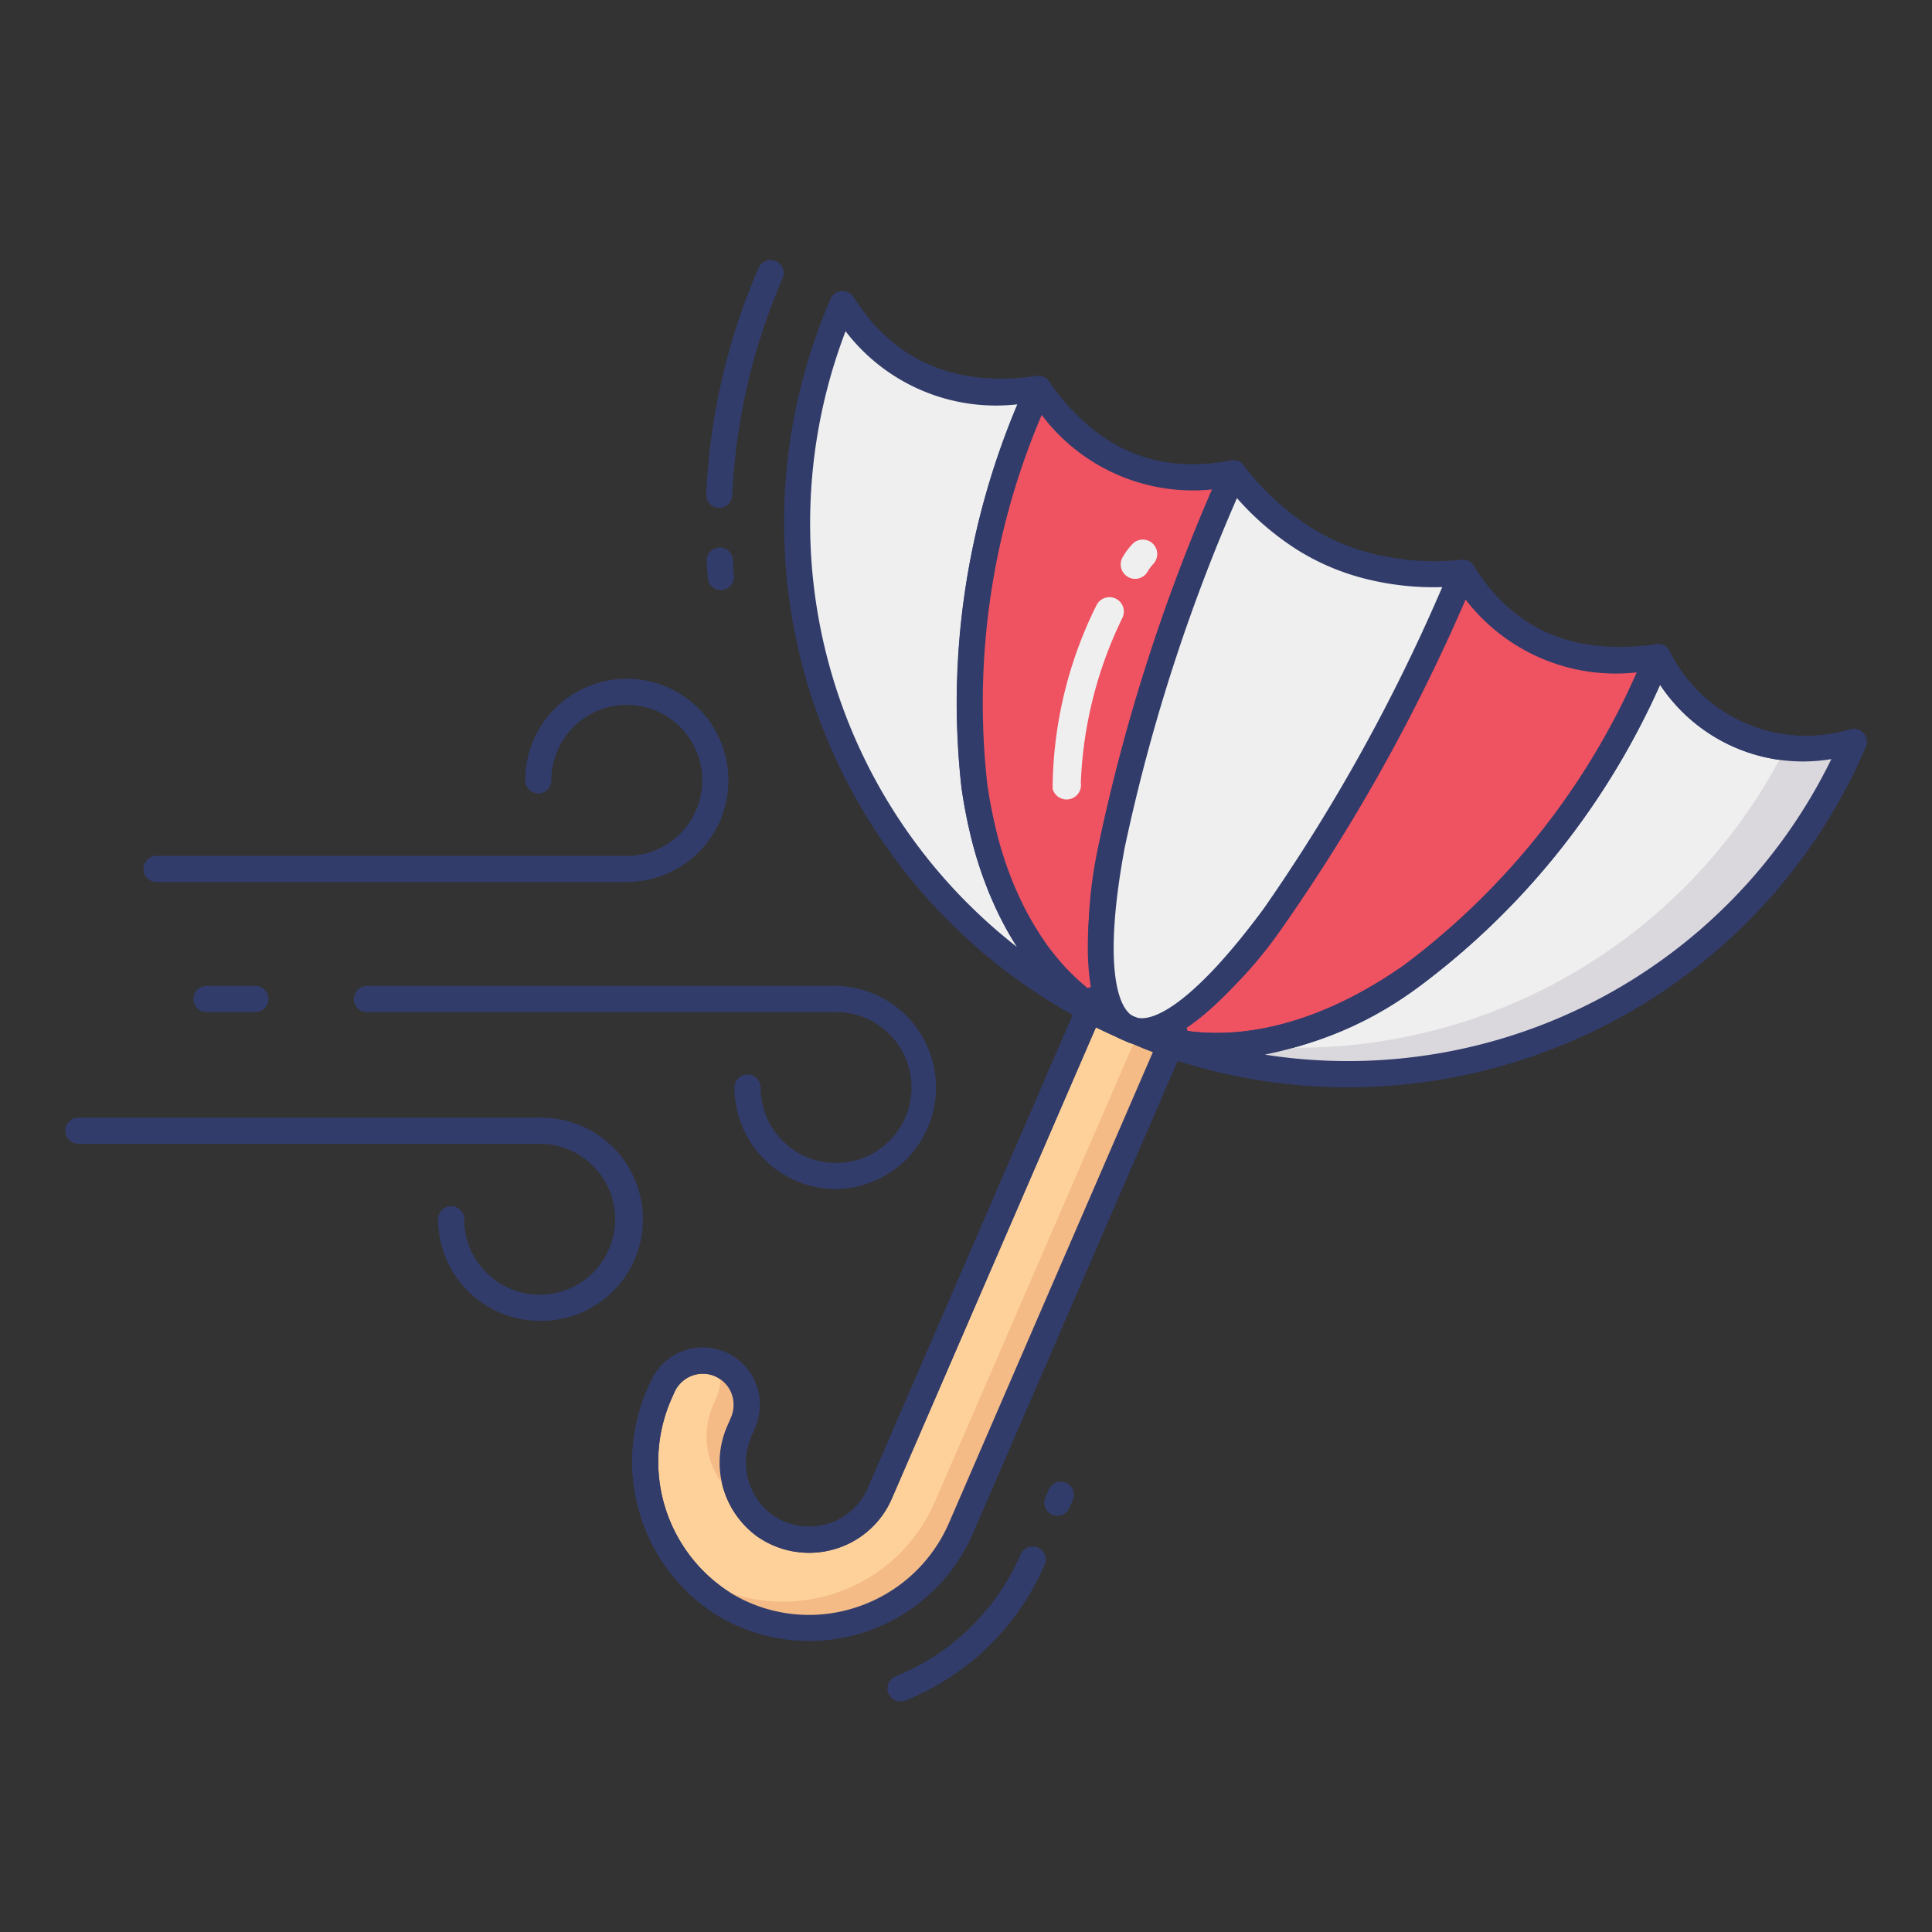 <svg height="512" viewBox="0 0 74 74" width="512" xmlns="http://www.w3.org/2000/svg"><rect x="0" y="0" width="74" height="74" fill="#333333" stroke="none"/><g id="line_color" data-name="line color"><path d="m71 28.42a21.094 21.094 0 0 1 -26.17 11.59l.05-.12c2.9.6 6.14-.36 9.21-2.53a28.944 28.944 0 0 0 9.41-12.19 6.345 6.345 0 0 0 7.5 3.25z" fill="#eeefee"/><path d="m51.622 41.641a21.392 21.392 0 0 1 -6.954-1.158.5.5 0 0 1 -.3-.665l.05-.12a.5.5 0 0 1 .563-.3c2.67.555 5.8-.317 8.819-2.449a28.383 28.383 0 0 0 9.24-11.98.5.5 0 0 1 .429-.3.489.489 0 0 1 .462.247 5.847 5.847 0 0 0 6.96 3.014.506.506 0 0 1 .494.17.5.5 0 0 1 .073.517 21.474 21.474 0 0 1 -11.873 11.508 21.713 21.713 0 0 1 -7.963 1.516zm-3.177-1.247a20.605 20.605 0 0 0 21.7-11.319 6.564 6.564 0 0 1 -6.569-2.86 29.008 29.008 0 0 1 -9.2 11.554 15.031 15.031 0 0 1 -5.931 2.625z" fill="#323c6b"/><path d="m68.42 28.595a20.984 20.984 0 0 1 -20.952 11.418 8.866 8.866 0 0 1 -2.588-.123l-.05.12a21.094 21.094 0 0 0 26.17-11.59 8.149 8.149 0 0 1 -2.58.175z" fill="#dbd8dd"/><g fill="#323c6b"><path d="m44.83 40.51a.514.514 0 0 1 -.147-.022c-.141-.044-.271-.087-.413-.142-.3-.111-.613-.235-.914-.37a.5.5 0 0 1 .378-.925 7.1 7.1 0 0 0 1.234.347.5.5 0 0 1 .374.685l-.05.12a.5.5 0 0 1 -.462.307z"/><path d="m27.548 19.453h-.022a.5.5 0 0 1 -.477-.522 24.547 24.547 0 0 1 2.008-8.67.5.5 0 1 1 .918.4 23.576 23.576 0 0 0 -1.928 8.318.5.5 0 0 1 -.499.474z"/><path d="m27.612 22.6a.5.5 0 0 1 -.5-.458q-.028-.319-.047-.638a.5.5 0 0 1 .469-.529.486.486 0 0 1 .529.469c.013.205.028.41.045.614a.5.5 0 0 1 -.456.54z"/></g><path d="m41.77 38.56-.04.1a21.08 21.08 0 0 1 -9.46-27.01c1.61 2.55 4.08 3.74 7.5 3.25a29.032 29.032 0 0 0 -2.45 15.2c.04.27.08.53.13.79s.1.52.16.77a14.309 14.309 0 0 0 .66 2.16c.07.19.15.37.23.55a11.686 11.686 0 0 0 1.08 1.94 5.59 5.59 0 0 0 .36.49.265.265 0 0 0 .05.06c.11.14.23.28.35.42a9.1 9.1 0 0 0 1.43 1.28z" fill="#eeefee"/><path d="m41.73 39.16a.506.506 0 0 1 -.23-.06 21.58 21.58 0 0 1 -9.687-27.651.5.5 0 0 1 .882-.069c1.547 2.45 3.9 3.465 7.006 3.022a.5.5 0 0 1 .53.693 28.47 28.47 0 0 0 -2.416 14.935c.038.26.077.513.126.767s.1.505.155.746a13.86 13.86 0 0 0 .638 2.093c.07.19.146.361.223.531a11.222 11.222 0 0 0 1.033 1.858 5.091 5.091 0 0 0 .337.458.357.357 0 0 1 .034.048c.142.172.25.3.357.423a8.592 8.592 0 0 0 1.341 1.2.5.5 0 0 1 .176.589l-.039.1a.5.5 0 0 1 -.466.318zm-9.343-26.473a20.59 20.59 0 0 0 6.565 23.584 12.457 12.457 0 0 1 -.909-1.7c-.084-.189-.168-.379-.242-.579a14.96 14.96 0 0 1 -.679-2.224c-.06-.247-.111-.513-.162-.779s-.093-.539-.134-.816a29.1 29.1 0 0 1 2.156-14.687 7.257 7.257 0 0 1 -6.595-2.799z" fill="#323c6b"/><path d="m42.95 39.76a.507.507 0 0 1 -.2-.041c-.252-.109-.491-.226-.732-.343l-.156-.076a4.437 4.437 0 0 1 -.4-.219.5.5 0 0 1 -.2-.6l.039-.1a.5.5 0 0 1 .761-.222 7.24 7.24 0 0 0 1.1.654.5.5 0 0 1 -.219.95z" fill="#323c6b"/><path d="m63.5 25.17a28.944 28.944 0 0 1 -9.41 12.19c-3.07 2.17-6.31 3.13-9.21 2.53a7.613 7.613 0 0 1 -1.32-.37 2.834 2.834 0 0 1 -.31-.12c1.21.53 3.25-1.17 5.57-4.32a71.287 71.287 0 0 0 7.21-13.14c1.69 2.7 4.23 3.68 7.47 3.23z" fill="#ef5261"/><path d="m46.6 40.563a9 9 0 0 1 -1.823-.183 7.992 7.992 0 0 1 -1.393-.391 1.822 1.822 0 0 1 -.247-.093c-.03-.011-.061-.023-.091-.036a.5.5 0 0 1 .388-.922l.032.013c.705.284 2.371-.666 4.949-4.166a70.757 70.757 0 0 0 7.153-13.042.5.5 0 0 1 .883-.066c1.538 2.458 3.815 3.438 6.978 3a.5.5 0 0 1 .527.693 29.394 29.394 0 0 1 -9.582 12.4 13.742 13.742 0 0 1 -7.774 2.793zm-1.3-1.1c2.606.421 5.605-.464 8.5-2.508a28.021 28.021 0 0 0 8.89-11.2 7.255 7.255 0 0 1 -6.562-2.8 70.246 70.246 0 0 1 -6.905 12.417 16.111 16.111 0 0 1 -3.923 4.087z" fill="#323c6b"/><path d="m43.25 39.4c-.1-.04-.2-.09-.3-.14a7.8 7.8 0 0 1 -1.18-.7 9.1 9.1 0 0 1 -1.43-1.28c-.12-.14-.24-.28-.35-.42a.265.265 0 0 1 -.05-.06 5.59 5.59 0 0 1 -.36-.49 11.686 11.686 0 0 1 -1.08-1.94c-.08-.18-.16-.36-.23-.55a14.309 14.309 0 0 1 -.66-2.16c-.06-.25-.11-.51-.16-.77s-.09-.52-.13-.79a29.032 29.032 0 0 1 2.45-15.2c1.83 2.61 4.24 3.84 7.47 3.23a71.566 71.566 0 0 0 -4.65 14.25c-.72 3.85-.55 6.49.66 7.02z" fill="#ef5261"/><path d="m43.25 39.9a.5.5 0 0 1 -.187-.036c-.112-.045-.227-.1-.339-.158a8.116 8.116 0 0 1 -1.25-.742 9.565 9.565 0 0 1 -1.5-1.346c-.137-.158-.262-.3-.376-.45l-.04-.053a5.993 5.993 0 0 1 -.393-.534 12.1 12.1 0 0 1 -1.118-2.01c-.084-.189-.168-.379-.242-.579a14.96 14.96 0 0 1 -.679-2.224c-.06-.247-.111-.513-.162-.779s-.093-.539-.134-.816a29.47 29.47 0 0 1 2.481-15.473.5.5 0 0 1 .868-.089c1.81 2.581 4.094 3.57 6.969 3.026a.5.5 0 0 1 .552.69 70.954 70.954 0 0 0 -4.618 14.145c-.8 4.3-.336 6.16.369 6.469a.5.5 0 0 1 -.2.958zm-2.889-3.369c.142.172.25.3.357.423a8.893 8.893 0 0 0 1.1 1.02 16.333 16.333 0 0 1 .28-5.686 70.408 70.408 0 0 1 4.334-13.541 7.247 7.247 0 0 1 -6.532-2.854 28.09 28.09 0 0 0 -2.085 14.137c.038.26.077.513.126.767s.1.505.155.746a13.86 13.86 0 0 0 .638 2.093c.07.19.146.361.223.531a11.222 11.222 0 0 0 1.033 1.858 5.091 5.091 0 0 0 .337.458.357.357 0 0 1 .034.048z" fill="#323c6b"/><path d="m56.03 21.94a71.287 71.287 0 0 1 -7.21 13.14c-2.32 3.15-4.36 4.85-5.57 4.32s-1.38-3.17-.66-7.02a71.566 71.566 0 0 1 4.65-14.25 10.622 10.622 0 0 0 2.66 2.47 8.594 8.594 0 0 0 2.51 1.08 10.5 10.5 0 0 0 3.62.26z" fill="#eeefee"/><path d="m43.729 40a1.683 1.683 0 0 1 -.681-.14c-1.807-.792-1.515-4.553-.95-7.57a71.911 71.911 0 0 1 4.683-14.357.5.5 0 0 1 .854-.108 10.162 10.162 0 0 0 2.535 2.355 8.094 8.094 0 0 0 2.36 1.016 9.99 9.99 0 0 0 3.454.247.506.506 0 0 1 .45.2.5.5 0 0 1 .055.492 71.754 71.754 0 0 1 -7.265 13.236c-2.264 3.077-4.107 4.629-5.495 4.629zm3.648-20.919a69.528 69.528 0 0 0 -4.3 13.395c-.8 4.3-.336 6.16.369 6.469s2.367-.628 4.968-4.158a69.447 69.447 0 0 0 6.827-12.3 10.671 10.671 0 0 1 -2.96-.323 9.07 9.07 0 0 1 -2.65-1.141 10.823 10.823 0 0 1 -2.253-1.944z" fill="#323c6b"/><path d="m44.83 40.01-8.03 18.53a6.333 6.333 0 0 1 -9.06 2.91 6.467 6.467 0 0 1 -2.45-8.13l.08-.18a1.679 1.679 0 0 1 3.11.04 1.722 1.722 0 0 1 -.02 1.3l-.13.3a3 3 0 0 0 .95 3.65 2.955 2.955 0 0 0 4.42-1.23l8.03-18.54a3.906 3.906 0 0 0 .35.19c.29.14.57.28.87.41.1.05.2.1.3.14a2.834 2.834 0 0 0 .31.12c.29.13.59.25.89.36.13.05.25.09.38.13z" fill="#fed19a"/><path d="m31 62.849a6.864 6.864 0 0 1 -3.513-.969 6.95 6.95 0 0 1 -2.653-8.759l.082-.184a2.179 2.179 0 0 1 4.031.058 2.224 2.224 0 0 1 -.023 1.678l-.132.306a2.5 2.5 0 0 0 .779 3.043 2.466 2.466 0 0 0 2.095.36 2.436 2.436 0 0 0 1.575-1.382l8.03-18.541a.5.5 0 0 1 .729-.22 3.327 3.327 0 0 0 .3.164l.151.074c.229.111.455.221.694.324.113.057.2.1.287.135l.1.041a1.165 1.165 0 0 0 .157.061c.352.151.642.267.931.373.127.049.236.085.355.121a.5.5 0 0 1 .312.677l-8.03 18.53a6.831 6.831 0 0 1 -6.257 4.11zm-4.074-10.233a1.2 1.2 0 0 0 -1.1.722l-.082.186a5.946 5.946 0 0 0 2.256 7.497 5.766 5.766 0 0 0 4.777.549 5.845 5.845 0 0 0 3.567-3.229l7.813-18.041c-.267-.1-.538-.21-.8-.328a1.244 1.244 0 0 1 -.217-.081c-.187-.077-.3-.133-.414-.189-.226-.1-.465-.213-.706-.33l-.044-.021-7.817 18.049a3.428 3.428 0 0 1 -2.223 1.944 3.466 3.466 0 0 1 -2.942-.5 3.5 3.5 0 0 1 -1.123-4.26l.13-.3a1.229 1.229 0 0 0 .014-.92 1.2 1.2 0 0 0 -.637-.654 1.152 1.152 0 0 0 -.452-.094z" fill="#323c6b"/><path d="m27.46 53.48-.13.3a3 3 0 0 0 .95 3.65c.064.045.133.069.2.108a3.084 3.084 0 0 1 -.149-2.758l.13-.3a1.722 1.722 0 0 0 .02-1.3 1.7 1.7 0 0 0 -.9-.93c-.029-.012-.059-.017-.088-.027a1.72 1.72 0 0 1 -.033 1.257z" fill="#f4bb87"/><path d="m44.45 39.88c-.286-.1-.571-.22-.848-.343l-7.8 18a6.333 6.333 0 0 1 -9.06 2.91 5.912 5.912 0 0 1 -.684-.505 5.992 5.992 0 0 0 1.682 1.508 6.333 6.333 0 0 0 9.06-2.91l8.03-18.53c-.13-.04-.25-.08-.38-.13z" fill="#f4bb87"/><g fill="#323c6b"><path d="m41.77 39.06a.5.5 0 0 1 -.457-.7l.12-.27a.5.5 0 1 1 .914.406l-.12.27a.5.5 0 0 1 -.457.294z"/><path d="m44.88 40.39a.5.5 0 0 1 -.457-.7l.11-.25a.5.5 0 1 1 .914.4l-.11.25a.5.5 0 0 1 -.457.3z"/><path d="m32.022 45.545a3.9 3.9 0 0 1 -3.891-3.891.5.5 0 0 1 1 0 2.891 2.891 0 1 0 2.891-2.891.5.5 0 1 1 0-1 3.891 3.891 0 0 1 0 7.781z"/><path d="m9.782 38.764h-1.873a.5.5 0 0 1 0-1h1.873a.5.5 0 0 1 0 1z"/><path d="m32.022 38.764h-17.97a.5.5 0 1 1 0-1h17.97a.5.5 0 0 1 0 1z"/><path d="m20.671 50.59a3.9 3.9 0 0 1 -3.891-3.89.5.5 0 0 1 1 0 2.891 2.891 0 1 0 2.891-2.891.5.5 0 0 1 0-1 3.891 3.891 0 1 1 0 7.781z"/><path d="m20.671 43.809h-17.671a.5.5 0 0 1 0-1h17.671a.5.5 0 1 1 0 1z"/><path d="m24.008 33.781h-18.014a.5.5 0 0 1 0-1h18.014a2.891 2.891 0 1 0 -2.891-2.891.5.5 0 0 1 -1 0 3.891 3.891 0 1 1 3.891 3.891z"/><path d="m51.622 41.641a21.392 21.392 0 0 1 -6.954-1.158.5.5 0 0 1 -.3-.665l.05-.12a.5.5 0 0 1 .563-.3c2.67.555 5.8-.317 8.819-2.449a28.383 28.383 0 0 0 9.24-11.98.5.5 0 0 1 .429-.3.489.489 0 0 1 .462.247 5.847 5.847 0 0 0 6.96 3.014.506.506 0 0 1 .494.17.5.5 0 0 1 .073.517 21.474 21.474 0 0 1 -11.873 11.508 21.713 21.713 0 0 1 -7.963 1.516zm-3.177-1.247a20.605 20.605 0 0 0 21.7-11.319 6.564 6.564 0 0 1 -6.569-2.86 29.008 29.008 0 0 1 -9.2 11.554 15.031 15.031 0 0 1 -5.931 2.625z"/><path d="m34.492 65.169a.5.5 0 0 1 -.187-.963 8.793 8.793 0 0 0 4.789-4.672.5.5 0 0 1 .918.4 9.8 9.8 0 0 1 -5.332 5.2.5.5 0 0 1 -.188.035z"/><path d="m40.5 58.058a.5.5 0 0 1 -.459-.7l.132-.305a.5.5 0 1 1 .918.4l-.132.305a.5.5 0 0 1 -.459.3z"/><path d="m31 62.849a6.864 6.864 0 0 1 -3.513-.969 6.95 6.95 0 0 1 -2.653-8.759l.082-.184a2.179 2.179 0 0 1 4.031.058 2.224 2.224 0 0 1 -.023 1.678l-.132.306a2.5 2.5 0 0 0 .779 3.043 2.466 2.466 0 0 0 2.095.36 2.436 2.436 0 0 0 1.575-1.382l8.03-18.541a.5.5 0 0 1 .729-.22 3.327 3.327 0 0 0 .3.164l.151.074c.229.111.455.221.694.324.113.057.2.1.287.135l.1.041a1.165 1.165 0 0 0 .157.061c.352.151.642.267.931.373.127.049.236.085.355.121a.5.5 0 0 1 .312.677l-8.03 18.53a6.831 6.831 0 0 1 -6.257 4.11zm-4.074-10.233a1.2 1.2 0 0 0 -1.1.722l-.082.186a5.946 5.946 0 0 0 2.256 7.497 5.766 5.766 0 0 0 4.777.549 5.845 5.845 0 0 0 3.567-3.229l7.813-18.041c-.267-.1-.538-.21-.8-.328a1.244 1.244 0 0 1 -.217-.081c-.187-.077-.3-.133-.414-.189-.226-.1-.465-.213-.706-.33l-.044-.021-7.817 18.049a3.428 3.428 0 0 1 -2.223 1.944 3.466 3.466 0 0 1 -2.942-.5 3.5 3.5 0 0 1 -1.123-4.26l.13-.3a1.229 1.229 0 0 0 .014-.92 1.2 1.2 0 0 0 -.637-.654 1.152 1.152 0 0 0 -.452-.094z"/></g><path d="m44.156 20.823-.032-.029a.552.552 0 0 0 -.778.075 2.55 2.55 0 0 0 -.33.447.552.552 0 0 0 .924.606 1.751 1.751 0 0 1 .259-.35.553.553 0 0 0 -.043-.749z" fill="#eeefee"/><path d="m42.9 23.05a.553.553 0 0 0 -.9.128 15.97 15.97 0 0 0 -1.683 7.032.553.553 0 0 0 1.081-.227 15.78 15.78 0 0 1 1.589-6.31.553.553 0 0 0 -.087-.623z" fill="#eeefee"/></g></svg>